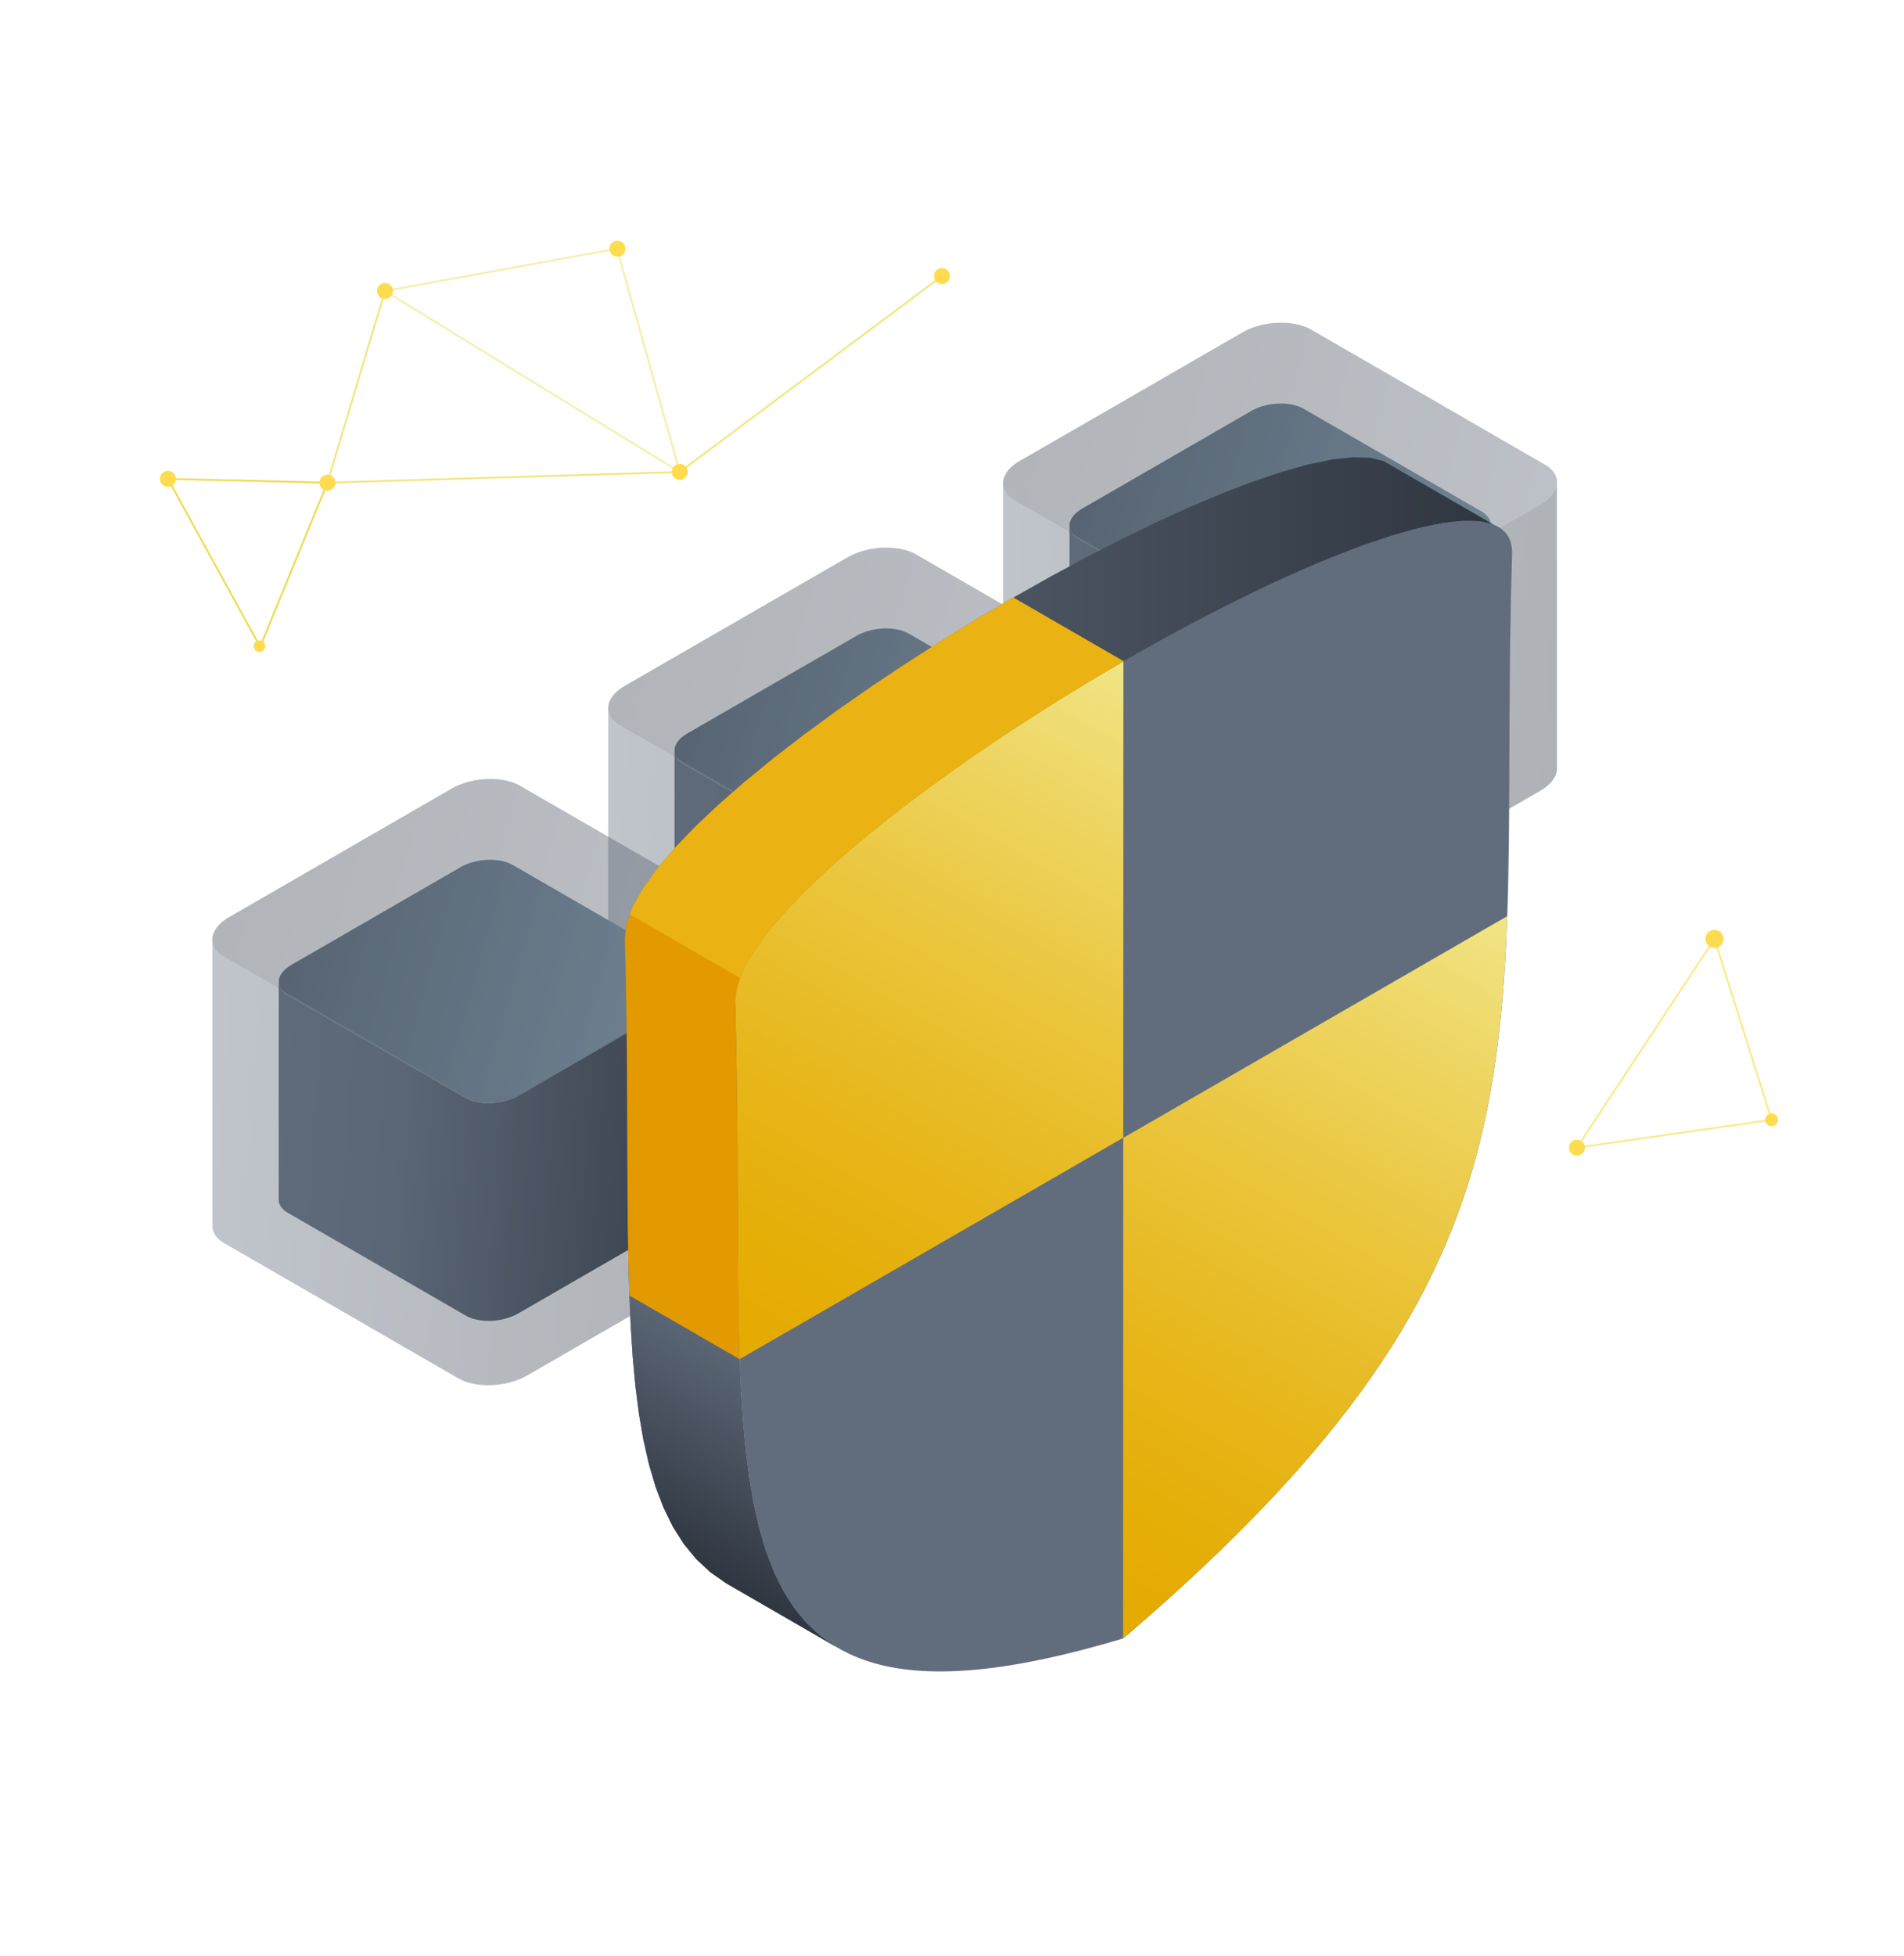 <svg id="Layer_1" data-name="Layer 1" xmlns="http://www.w3.org/2000/svg" xmlns:xlink="http://www.w3.org/1999/xlink" viewBox="0 0 1049.25 1077.26"><defs><style>.cls-1{fill:url(#linear-gradient);}.cls-2{fill:url(#linear-gradient-2);}.cls-12,.cls-13,.cls-3,.cls-4,.cls-7,.cls-8{opacity:0.4;}.cls-3{fill:url(#New_Gradient_Swatch_copy_9);}.cls-4{fill:url(#New_Gradient_Swatch_copy_9-2);}.cls-5{fill:url(#linear-gradient-3);}.cls-6{fill:url(#linear-gradient-4);}.cls-7{fill:url(#New_Gradient_Swatch_copy_9-3);}.cls-8{fill:url(#New_Gradient_Swatch_copy_9-4);}.cls-9{fill:url(#linear-gradient-5);}.cls-10{fill:url(#linear-gradient-6);}.cls-11{fill:url(#linear-gradient-7);}.cls-12{fill:url(#New_Gradient_Swatch_copy_9-5);}.cls-13{fill:url(#New_Gradient_Swatch_copy_9-6);}.cls-14,.cls-15,.cls-16,.cls-17,.cls-18,.cls-19,.cls-20,.cls-22{fill-rule:evenodd;}.cls-14{fill:url(#New_Gradient_Swatch_copy_9-7);}.cls-15{fill:url(#New_Gradient_Swatch_copy_9-8);}.cls-16{fill:#616d7d;}.cls-17{fill:url(#bitcoin-face);}.cls-18{fill:url(#bitcoin-face-2);}.cls-19{fill:#e39900;}.cls-20{fill:#eab213;}.cls-21{fill:#ffdc4f;}.cls-22,.cls-23,.cls-24,.cls-25{fill:none;stroke-miterlimit:10;}.cls-22{stroke:#ffdc4f;opacity:0.67;}.cls-23,.cls-24,.cls-25{stroke:#ecd024;}.cls-23{opacity:0.39;}.cls-24{opacity:0.8;}.cls-25{opacity:0.58;}</style><linearGradient id="linear-gradient" x1="588.8" y1="370.73" x2="852.22" y2="389.22" gradientUnits="userSpaceOnUse"><stop offset="0.25" stop-color="#616d7d"/><stop offset="1" stop-color="#2f3640"/></linearGradient><linearGradient id="linear-gradient-2" x1="871.61" y1="336.31" x2="504.21" y2="232.33" gradientUnits="userSpaceOnUse"><stop offset="0" stop-color="#8aa7b7"/><stop offset="0.33" stop-color="#798f9f"/><stop offset="0.75" stop-color="#677686"/><stop offset="1" stop-color="#616d7d"/></linearGradient><linearGradient id="New_Gradient_Swatch_copy_9" x1="552.07" y1="372.96" x2="898.44" y2="397.27" gradientUnits="userSpaceOnUse"><stop offset="0" stop-color="#616d7d"/><stop offset="1" stop-color="#2f3640"/></linearGradient><linearGradient id="New_Gradient_Swatch_copy_9-2" x1="923.94" y1="327.7" x2="440.84" y2="190.98" xlink:href="#New_Gradient_Swatch_copy_9"/><linearGradient id="linear-gradient-3" x1="371.17" y1="494.62" x2="634.6" y2="513.11" xlink:href="#linear-gradient"/><linearGradient id="linear-gradient-4" x1="653.99" y1="460.2" x2="286.58" y2="356.22" xlink:href="#linear-gradient-2"/><linearGradient id="New_Gradient_Swatch_copy_9-3" x1="334.45" y1="496.85" x2="680.82" y2="521.15" xlink:href="#New_Gradient_Swatch_copy_9"/><linearGradient id="New_Gradient_Swatch_copy_9-4" x1="706.32" y1="451.59" x2="223.22" y2="314.86" xlink:href="#New_Gradient_Swatch_copy_9"/><linearGradient id="linear-gradient-5" x1="534.52" y1="389.44" x2="534.25" y2="389.39" gradientUnits="userSpaceOnUse"><stop offset="0" stop-color="#846bff"/><stop offset="1" stop-color="#7a0be2"/></linearGradient><linearGradient id="linear-gradient-6" x1="153.04" y1="622.05" x2="416.46" y2="640.54" xlink:href="#linear-gradient"/><linearGradient id="linear-gradient-7" x1="435.85" y1="587.63" x2="68.44" y2="483.65" xlink:href="#linear-gradient-2"/><linearGradient id="New_Gradient_Swatch_copy_9-5" x1="116.31" y1="624.28" x2="462.68" y2="648.58" xlink:href="#New_Gradient_Swatch_copy_9"/><linearGradient id="New_Gradient_Swatch_copy_9-6" x1="488.18" y1="579.02" x2="5.08" y2="442.29" xlink:href="#New_Gradient_Swatch_copy_9"/><linearGradient id="New_Gradient_Swatch_copy_9-7" x1="344.31" y1="579.57" x2="823.24" y2="579.57" xlink:href="#New_Gradient_Swatch_copy_9"/><linearGradient id="New_Gradient_Swatch_copy_9-8" x1="435.61" y1="745.09" x2="371.76" y2="855.7" xlink:href="#New_Gradient_Swatch_copy_9"/><linearGradient id="bitcoin-face" x1="580.13" y1="880.07" x2="805.3" y2="490.05" gradientUnits="userSpaceOnUse"><stop offset="0" stop-color="#e4ab00"/><stop offset="0.14" stop-color="#e5ae07"/><stop offset="0.33" stop-color="#e7b61a"/><stop offset="0.56" stop-color="#eac439"/><stop offset="0.82" stop-color="#eed664"/><stop offset="1" stop-color="#f1e586"/></linearGradient><linearGradient id="bitcoin-face-2" x1="414.71" y1="752.75" x2="634.04" y2="372.86" xlink:href="#bitcoin-face"/></defs><title>lightning_usecase_2</title><path class="cls-1" d="M821.47,289.63V408.45q0,.45,0,.9v.34h0c-.33,3.05-2.69,6.19-7,8.69l-93.16,53.77c-8.53,4.94-21.44,5.46-28.85,1.2l-98.07-56.62c-3.33-1.93-5-4.51-5-7.21V290.06c.19,2.53,1.84,4.92,5,6.73l98.07,56.62c7.41,4.27,20.32,3.73,28.85-1.19l93.16-53.79C818.82,295.9,821.18,292.72,821.47,289.63Z"/><path class="cls-2" d="M821.47,289.62c-.28,3.09-2.66,6.28-7,8.81l-93.15,53.78c-8.54,4.93-21.46,5.47-28.85,1.2l-98.08-56.62c-3.14-1.82-4.78-4.21-5-6.73v-.82a1.67,1.67,0,0,1,0-.31c.27-3.08,2.65-6.28,7-8.8l27.45-15.85,6.13-3.54,59.57-34.39c8.55-4.94,21.46-5.47,28.85-1.2L781,261.27l6.54,3.78,29,16.72C820.11,283.85,821.73,286.69,821.47,289.62Z"/><path class="cls-3" d="M858,266.32V422.55a11.81,11.81,0,0,1,0,1.19v.44h0c-.44,4-3.55,8.14-9.24,11.42L726.26,506.31c-11.22,6.49-28.2,7.19-37.93,1.57l-129-74.45c-4.38-2.52-6.53-5.93-6.55-9.47V266.88c.26,3.32,2.43,6.47,6.55,8.86l129,74.45c9.73,5.61,26.71,4.89,37.93-1.58l122.49-70.72C854.52,274.56,857.63,270.38,858,266.32Z"/><path class="cls-4" d="M858,266.3c-.37,4.06-3.5,8.27-9.25,11.59l-122.5,70.72c-11.22,6.48-28.21,7.19-37.93,1.57l-129-74.45c-4.13-2.39-6.28-5.53-6.54-8.85v-1.07a1.91,1.91,0,0,1,0-.41c.36-4.06,3.48-8.26,9.25-11.58L598.19,233l8.06-4.66,78.33-45.22c11.24-6.49,28.21-7.19,37.93-1.58L804.8,229l8.6,5,38.09,22C856.22,258.71,858.36,262.45,858,266.3Z"/><path class="cls-5" d="M603.84,413.52V532.33a6.91,6.91,0,0,1,0,.91v.34h0c-.33,3-2.7,6.19-7,8.68L503.65,596c-8.54,4.93-21.45,5.46-28.85,1.19l-98.08-56.62c-3.33-1.92-5-4.51-5-7.2V414c.2,2.52,1.85,4.92,5,6.73L474.8,477.3c7.4,4.27,20.31,3.73,28.85-1.19l93.16-53.79C601.2,419.79,603.56,416.61,603.84,413.52Z"/><path class="cls-6" d="M603.84,413.51c-.27,3.09-2.65,6.28-7,8.81L503.65,476.1c-8.54,4.93-21.45,5.47-28.85,1.2l-98.08-56.62c-3.14-1.82-4.77-4.21-5-6.73v-.82a1.1,1.1,0,0,1,0-.31c.27-3.09,2.64-6.28,7-8.8l27.45-15.85,6.13-3.54L472,350.23c8.55-4.93,21.46-5.46,28.85-1.19l62.58,36.12,6.54,3.78,29,16.72C602.49,407.74,604.11,410.58,603.84,413.51Z"/><path class="cls-7" d="M640.38,390.21V546.44a11.81,11.81,0,0,1,0,1.19v.44h0c-.44,4-3.54,8.14-9.23,11.42L508.64,630.2c-11.23,6.49-28.2,7.18-37.94,1.57l-129-74.45c-4.37-2.53-6.52-5.93-6.54-9.47V390.77c.26,3.32,2.43,6.47,6.54,8.85l129,74.45c9.74,5.62,26.71,4.9,37.94-1.57l122.49-70.73C636.9,398.45,640,394.27,640.38,390.21Z"/><path class="cls-8" d="M640.38,390.19c-.36,4.06-3.49,8.26-9.25,11.59L508.64,472.5c-11.23,6.48-28.21,7.19-37.93,1.57l-129-74.45c-4.13-2.39-6.29-5.53-6.54-8.85V389.7a1.88,1.88,0,0,1,0-.41c.36-4.06,3.48-8.26,9.25-11.58l36.09-20.84,8.06-4.65L467,307c11.23-6.49,28.21-7.19,37.93-1.57l82.28,47.5,8.6,5,38.09,22C638.6,382.6,640.73,386.34,640.38,390.19Z"/><path class="cls-9" d="M534.47,389.12a4.43,4.43,0,0,0,0,.62v-.62Z"/><path class="cls-10" d="M385.71,541V659.76c0,.31,0,.61,0,.91V661h0c-.33,3.06-2.69,6.2-7,8.69l-93.16,53.78c-8.54,4.93-21.45,5.46-28.85,1.19L158.59,668c-3.33-1.92-5-4.51-5-7.2V541.38c.19,2.52,1.84,4.91,5,6.73l98.07,56.62c7.4,4.27,20.31,3.73,28.85-1.19l93.16-53.79C383.06,547.22,385.42,544,385.71,541Z"/><path class="cls-11" d="M385.71,540.94c-.28,3.08-2.66,6.28-7,8.81l-93.16,53.78c-8.53,4.93-21.45,5.47-28.85,1.2l-98.07-56.62c-3.14-1.82-4.78-4.21-5-6.73v-.82a1.1,1.1,0,0,1,0-.31c.27-3.09,2.65-6.28,7-8.81l27.45-15.84,6.13-3.54,59.57-34.4c8.55-4.93,21.46-5.46,28.85-1.2l62.58,36.13,6.54,3.78,29,16.72C384.35,535.17,386,538,385.71,540.94Z"/><path class="cls-12" d="M422.24,517.64V673.86q0,.6,0,1.2v.44h0c-.43,4-3.54,8.14-9.23,11.42L290.5,757.63c-11.23,6.49-28.2,7.18-37.93,1.57l-129-74.45c-4.38-2.53-6.53-5.93-6.55-9.47V518.2c.26,3.32,2.43,6.47,6.55,8.85l129,74.45c9.73,5.62,26.7,4.9,37.93-1.57L413,529.2C418.76,525.88,421.87,521.7,422.24,517.64Z"/><path class="cls-13" d="M422.24,517.62c-.36,4.06-3.49,8.26-9.25,11.59L290.5,599.93c-11.22,6.47-28.21,7.19-37.93,1.57l-129-74.45c-4.13-2.39-6.28-5.53-6.54-8.85v-1.07a1.88,1.88,0,0,1,0-.41c.36-4.06,3.48-8.26,9.25-11.58l36.09-20.84,8.06-4.65,78.33-45.23c11.24-6.49,28.21-7.19,37.93-1.57L369,480.35l8.6,5,38.08,22C420.46,510,422.59,513.77,422.24,517.62Z"/><polygon class="cls-14" points="823.24 289.04 762.45 253.95 754.73 252.1 745.11 251.86 733.74 253.16 720.75 255.86 706.34 259.92 690.64 265.19 673.83 271.62 656.05 279.11 637.48 287.55 618.27 296.87 598.59 306.97 578.57 317.76 558.43 329.13 538.25 341.01 518.24 353.32 498.56 365.93 479.35 378.76 460.77 391.75 443 404.76 426.19 417.73 410.49 430.56 396.06 443.16 383.09 455.42 371.69 467.27 362.07 478.6 354.36 489.35 348.71 499.38 345.31 508.63 344.31 517.02 344.93 541.44 345.31 565.25 345.54 588.4 345.64 610.87 345.72 632.64 345.8 653.67 345.96 673.99 346.27 693.51 346.78 712.24 347.55 730.13 348.65 747.21 350.14 763.39 352.1 778.71 354.55 793.07 357.61 806.51 361.29 818.99 365.68 830.49 370.81 840.95 376.8 850.38 383.66 858.74 391.5 866.02 400.33 872.18 461.1 907.28 452.26 901.11 444.45 893.84 437.59 885.47 431.6 876.04 426.44 865.57 422.06 854.08 418.38 841.62 415.33 828.18 412.87 813.79 410.92 798.49 409.42 782.31 408.32 765.24 407.55 747.33 407.04 728.6 406.75 709.08 406.57 688.77 406.49 667.73 406.44 645.96 406.32 623.49 406.1 600.34 405.71 576.55 405.07 552.11 406.1 543.74 409.5 534.47 415.13 524.43 422.85 513.71 432.47 502.38 443.86 490.51 456.85 478.24 471.26 465.65 486.96 452.82 503.77 439.87 521.56 426.84 540.12 413.87 559.33 401.02 579.02 388.4 599.02 376.11 619.2 364.24 639.37 352.85 659.38 342.06 679.06 331.96 698.27 322.64 716.83 314.19 734.6 306.72 751.43 300.28 767.11 295 781.54 290.97 794.51 288.26 805.9 286.97 815.52 287.19 823.24 289.04"/><polygon class="cls-15" points="346.27 693.51 346.78 712.24 347.55 730.13 348.65 747.21 350.14 763.39 352.1 778.71 354.55 793.07 357.61 806.51 361.29 818.99 365.68 830.49 370.83 840.95 376.8 850.38 383.66 858.74 391.5 866.02 400.33 872.18 461.1 907.28 452.26 901.11 444.45 893.84 437.59 885.47 431.6 876.04 426.44 865.57 422.06 854.1 418.38 841.62 415.33 828.18 412.87 813.79 410.92 798.49 409.42 782.31 408.32 765.24 407.55 747.33 407.04 728.6 346.27 693.51"/><path class="cls-16" d="M405.07,552.11C413.18,815.92,371,976.8,619,902.45,867.07,690.62,825,578.38,833.25,305.12,835.91,217.76,402.5,467.77,405.07,552.11Z"/><path class="cls-17" d="M619,626.76l-.1,275.71.06,0C796.73,750.68,825.51,650,830.58,504.64Z"/><path class="cls-18" d="M405.07,552.11c2.31,74.78.55,141.3,2.53,196.53L619,626.67l.09-262.41C511.47,426.39,403.8,510,405.07,552.11Z"/><polygon class="cls-19" points="407.62 748.53 407.6 748.64 346.84 713.58 346.78 712.24 346.27 693.51 345.96 673.99 345.8 653.67 345.72 632.64 345.64 610.87 345.54 588.4 345.31 565.25 344.93 541.44 344.31 517.02 345.31 508.63 348.71 499.38 354.36 489.35 362.07 478.6 371.69 467.27 383.09 455.42 396.06 443.16 410.49 430.56 426.19 417.73 443 404.76 460.77 391.75 479.35 378.76 498.56 365.93 518.24 353.32 538.25 341.01 558.38 329.15 619.2 364.24 599.02 376.11 579.02 388.4 559.33 401.02 540.12 413.87 521.56 426.84 503.77 439.87 486.96 452.82 471.26 465.65 456.85 478.24 443.86 490.51 432.47 502.38 422.85 513.71 415.13 524.43 409.5 534.47 406.1 543.74 405.07 552.11 405.71 576.55 406.1 600.34 406.32 623.49 406.44 645.96 406.49 667.73 406.57 688.77 406.75 709.08 407.04 728.6 407.55 747.33 407.62 748.53"/><polygon class="cls-20" points="347.14 503.7 407.91 538.78 409.5 534.5 415.13 524.43 422.85 513.71 432.47 502.38 443.86 490.53 456.85 478.24 471.26 465.65 486.96 452.82 503.77 439.87 521.54 426.84 540.12 413.87 559.33 401.02 579.02 388.4 599.02 376.12 619.2 364.24 558.38 329.15 538.25 341.01 518.24 353.32 498.56 365.93 479.35 378.76 460.77 391.75 443 404.76 426.19 417.73 410.49 430.56 396.06 443.16 383.07 455.42 371.69 467.27 362.07 478.62 354.36 489.35 348.71 499.38 347.14 503.7"/><circle class="cls-21" cx="976.27" cy="616.78" r="3.54"/><circle class="cls-21" cx="869" cy="632.14" r="4.41"/><circle class="cls-21" cx="944.82" cy="517.15" r="4.99"/><polygon class="cls-22" points="976.27 616.78 869 632.14 944.82 517.15 976.27 616.78"/><polygon class="cls-23" points="212.14 160.3 340 136.95 374.58 259.96 212.14 160.3"/><polygon class="cls-24" points="92.54 263.75 180.44 265.86 143.36 356.29 92.54 263.75"/><polyline class="cls-25" points="212.14 160.3 180.44 265.86 374.58 259.96 519.07 152.06"/><circle class="cls-21" cx="340.25" cy="136.95" r="4.41"/><circle class="cls-21" cx="374.58" cy="259.96" r="4.41"/><circle class="cls-21" cx="212.14" cy="160.23" r="4.41"/><circle class="cls-21" cx="180.44" cy="265.86" r="4.41"/><circle class="cls-21" cx="92.54" cy="263.75" r="4.41"/><circle class="cls-21" cx="142.98" cy="355.89" r="3.19"/><circle class="cls-21" cx="519.07" cy="152.06" r="4.41"/></svg>